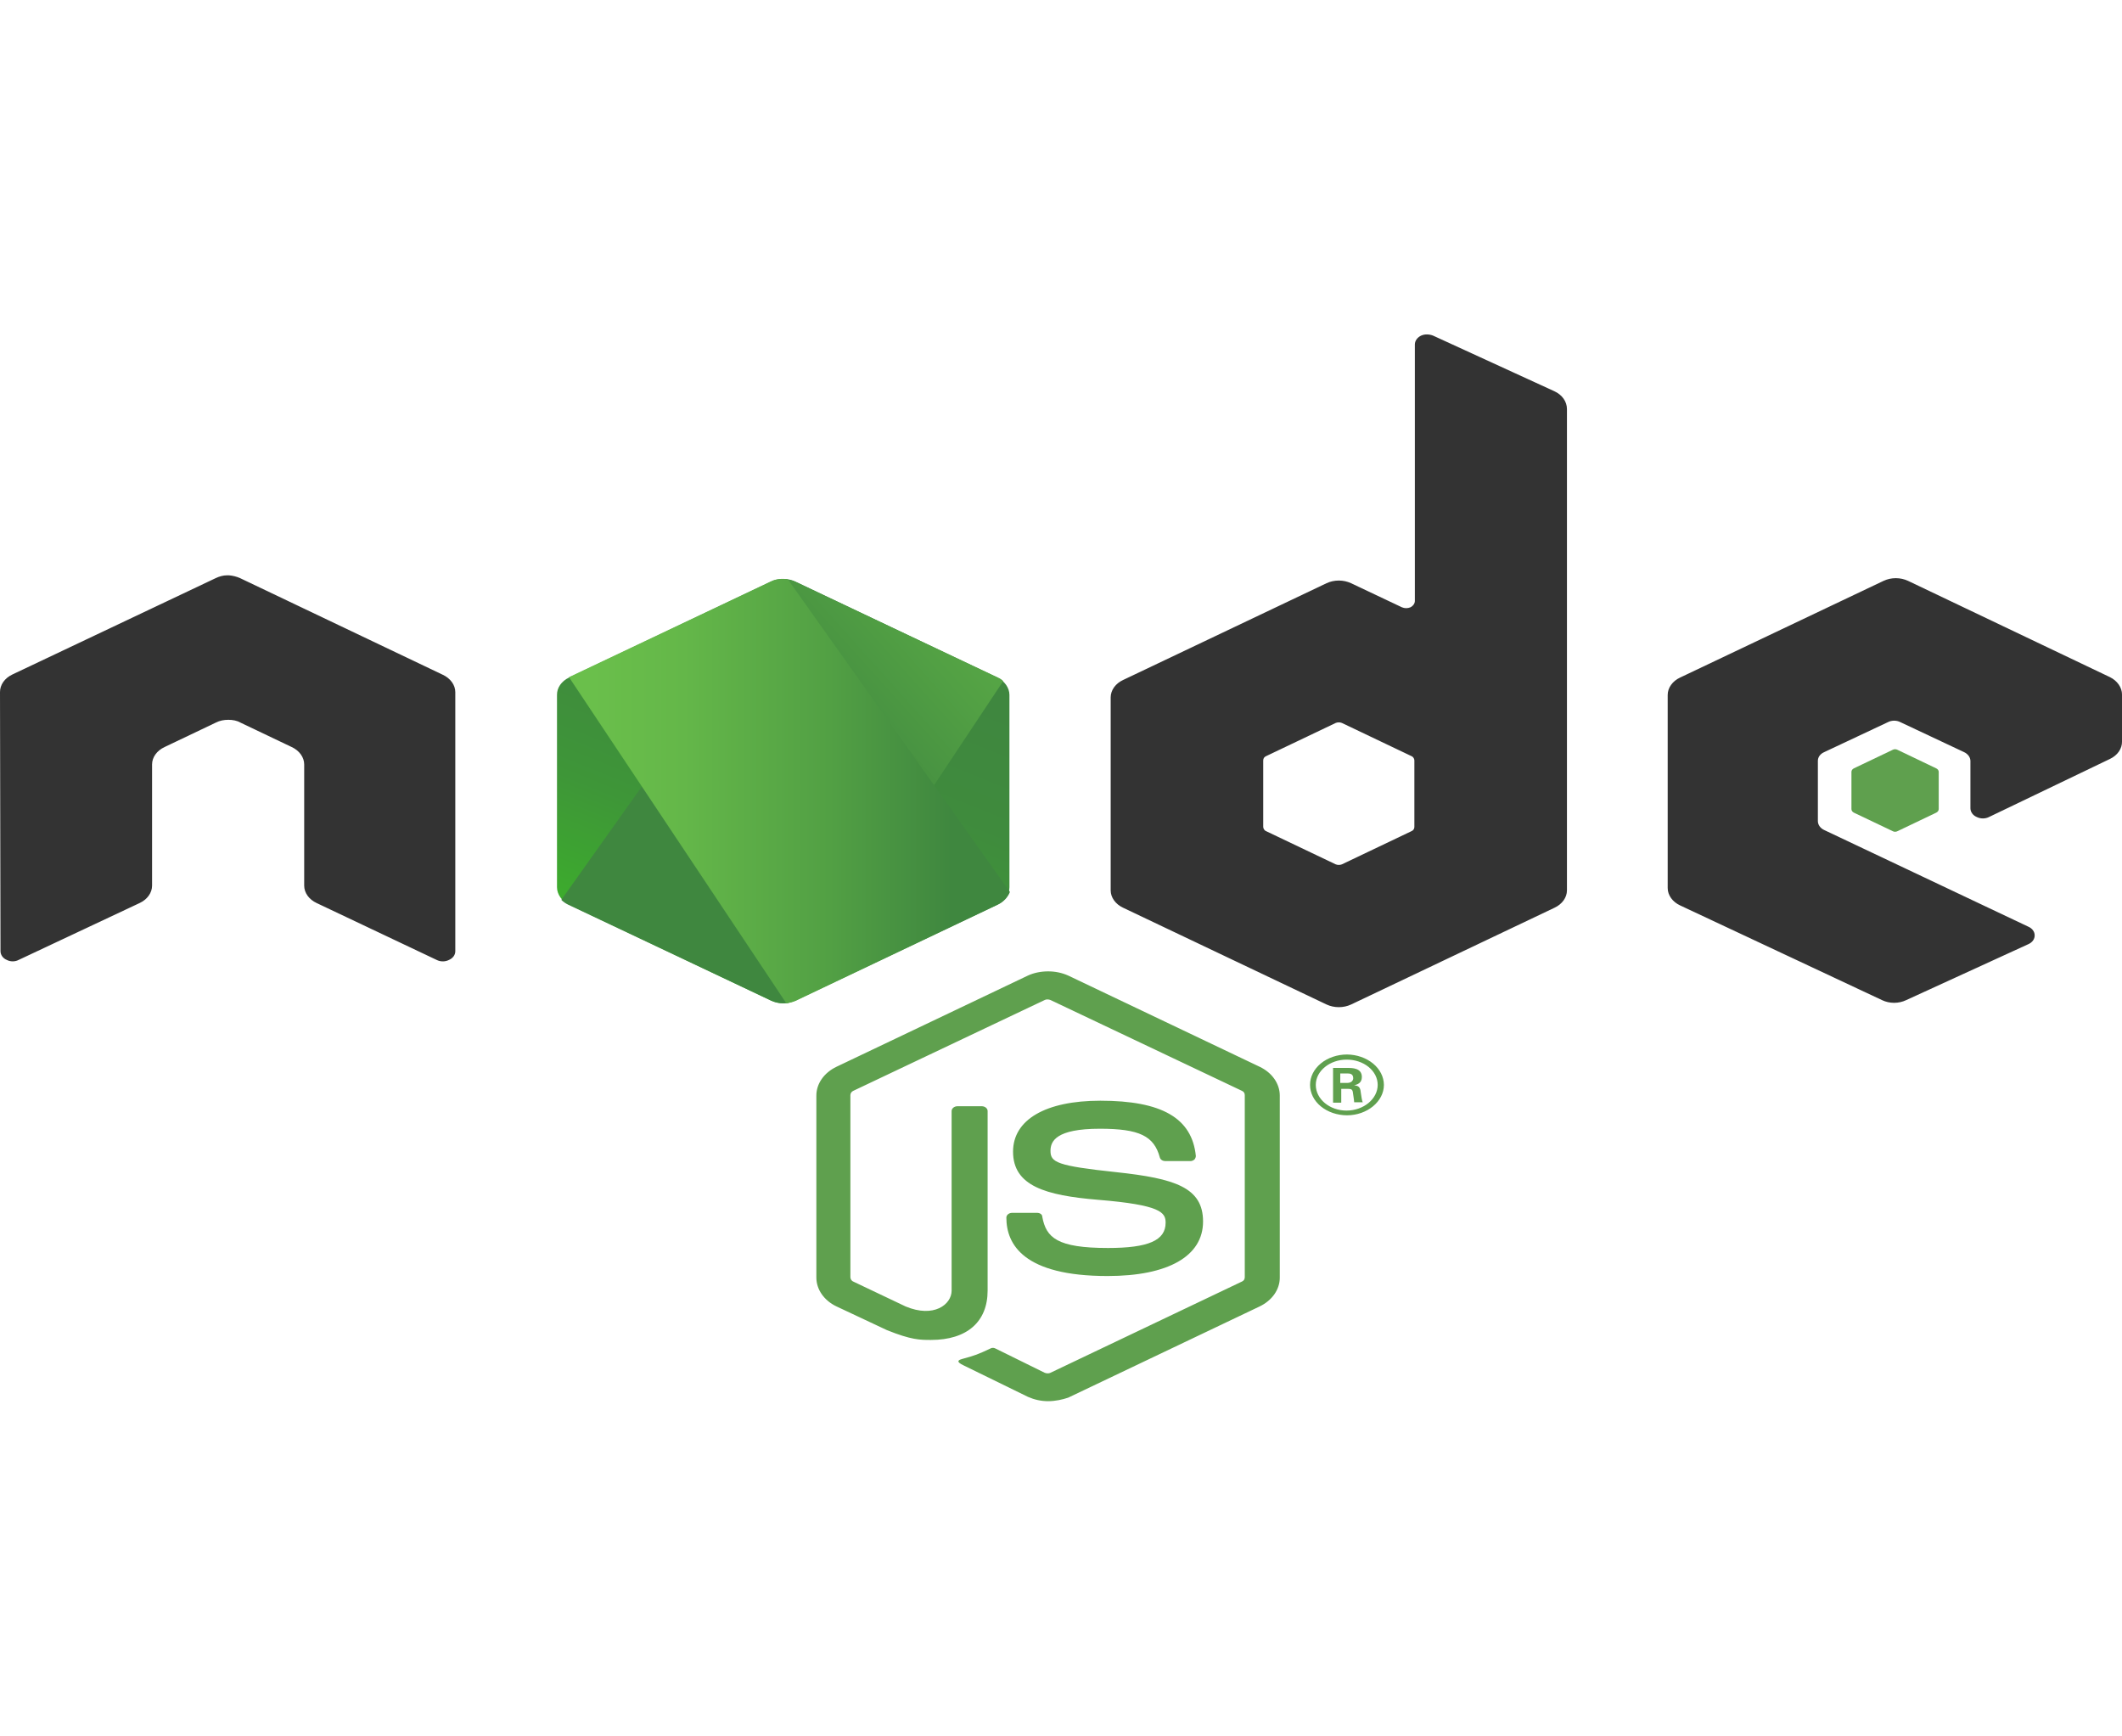 <svg width="247" height="202" viewBox="0 0 247 202" fill="none" xmlns="http://www.w3.org/2000/svg">
<g clip-path="url(#clip0_144_10)">
<path d="M220.588 87.198C220.489 87.198 220.391 87.222 220.309 87.267L215.781 89.429C215.696 89.472 215.626 89.533 215.578 89.605C215.53 89.677 215.506 89.758 215.507 89.84V94.164C215.507 94.347 215.614 94.486 215.781 94.577L220.309 96.736C220.391 96.781 220.489 96.806 220.588 96.806C220.688 96.806 220.785 96.781 220.868 96.736L225.387 94.577C225.473 94.533 225.544 94.472 225.593 94.399C225.642 94.326 225.667 94.245 225.667 94.162V89.843C225.668 89.76 225.643 89.679 225.594 89.607C225.545 89.535 225.474 89.475 225.387 89.432L220.866 87.269C220.784 87.224 220.687 87.198 220.588 87.198ZM121.995 113.054C121.171 113.054 120.351 113.218 119.652 113.54L97.366 124.156C96.652 124.499 96.06 124.989 95.649 125.577C95.238 126.165 95.023 126.831 95.024 127.508V148.691C95.024 150.07 95.915 151.358 97.366 152.049L103.232 154.805C106.081 155.954 107.086 155.95 108.369 155.95C112.557 155.95 114.959 153.837 114.959 150.206V129.304C114.957 129.158 114.885 129.019 114.76 128.916C114.635 128.813 114.465 128.753 114.288 128.75H111.443C111.265 128.752 111.094 128.811 110.968 128.915C110.842 129.018 110.77 129.158 110.768 129.304V150.211C110.768 151.819 108.705 153.43 105.411 152.052L99.323 149.157C99.099 149.065 98.985 148.831 98.985 148.648V127.46C98.985 127.277 99.099 127.05 99.323 126.957L121.601 116.388C121.769 116.297 122.051 116.297 122.275 116.388L144.559 126.957C144.781 127.05 144.891 127.232 144.891 127.462V148.647C144.891 148.876 144.781 149.063 144.559 149.155L122.275 159.771C122.107 159.863 121.825 159.863 121.601 159.771L115.907 156.964C115.739 156.872 115.515 156.826 115.347 156.918C113.784 157.653 113.51 157.749 112.001 158.163C111.665 158.254 111.108 158.436 112.223 158.941L119.652 162.574C120.378 162.894 121.157 163.077 121.995 163.077C122.832 163.077 123.668 162.896 124.337 162.667L146.623 152.051C147.339 151.707 147.931 151.216 148.342 150.627C148.753 150.038 148.968 149.371 148.966 148.693V127.508C148.966 126.129 148.075 124.845 146.623 124.156L124.337 113.54C123.62 113.218 122.813 113.051 121.995 113.054ZM156.787 122.728C155.643 122.731 154.548 123.106 153.743 123.77C152.937 124.434 152.486 125.332 152.49 126.267C152.487 127.202 152.937 128.1 153.743 128.764C154.549 129.427 155.644 129.802 156.787 129.806C159.135 129.806 161.086 128.197 161.086 126.267C161.08 125.334 160.626 124.441 159.822 123.779C159.018 123.117 157.928 122.738 156.787 122.728ZM156.729 123.326C157.205 123.321 157.677 123.394 158.118 123.539C158.559 123.685 158.961 123.901 159.299 124.175C159.637 124.449 159.905 124.774 160.088 125.134C160.27 125.493 160.364 125.878 160.363 126.267C160.363 127.877 158.742 129.256 156.731 129.256C154.778 129.256 153.157 127.921 153.157 126.267C153.157 124.614 154.832 123.326 156.729 123.326ZM155.168 124.29V128.333H156.121V126.73H156.959C157.295 126.73 157.405 126.821 157.461 127.05C157.461 127.097 157.626 128.107 157.626 128.291H158.63C158.518 128.107 158.462 127.555 158.406 127.233C158.352 126.728 158.298 126.361 157.626 126.315C157.962 126.222 158.52 126.084 158.52 125.349C158.52 124.292 157.401 124.292 156.845 124.292L155.168 124.29ZM156.007 124.934H156.787C157.069 124.934 157.513 124.934 157.513 125.485C157.513 125.668 157.405 126.039 156.787 126.039H156.006L156.007 124.934ZM128.085 128.106C121.717 128.106 117.919 130.312 117.919 134.035C117.919 138.034 121.717 139.132 127.805 139.639C135.119 140.237 135.678 141.111 135.678 142.306C135.678 144.373 133.664 145.248 128.973 145.248C123.052 145.248 121.769 144.051 121.321 141.616C121.321 141.34 121.047 141.159 120.712 141.159H117.807C117.63 141.16 117.46 141.219 117.335 141.322C117.211 141.425 117.14 141.564 117.14 141.709C117.14 144.834 119.149 148.511 128.924 148.511C135.958 148.511 140.035 146.21 140.035 142.167C140.035 138.214 136.794 137.158 129.928 136.423C123 135.687 122.277 135.274 122.277 133.942C122.277 132.839 122.89 131.369 128.027 131.369C132.606 131.369 134.335 132.198 135.007 134.725C135.04 134.839 135.119 134.94 135.23 135.015C135.341 135.089 135.479 135.131 135.622 135.135H138.58C138.75 135.135 138.918 135.045 139.032 134.953C139.133 134.83 139.19 134.687 139.196 134.538C138.75 130.127 135.234 128.106 128.085 128.106Z" fill="#5FA04E"/>
<path d="M166.092 38.923C165.854 38.92 165.62 38.969 165.413 39.063C165.197 39.167 165.018 39.314 164.891 39.49C164.764 39.666 164.695 39.866 164.689 40.07V69.943C164.689 70.217 164.516 70.495 164.182 70.678C164.027 70.746 163.855 70.781 163.68 70.781C163.505 70.781 163.332 70.746 163.178 70.678L157.262 67.877C156.827 67.674 156.336 67.567 155.836 67.567C155.336 67.567 154.844 67.674 154.41 67.877L130.736 79.137C130.298 79.339 129.933 79.632 129.678 79.986C129.423 80.341 129.287 80.744 129.283 81.155V103.628C129.283 104.455 129.843 105.237 130.736 105.651L154.414 116.911C154.848 117.113 155.339 117.22 155.839 117.22C156.338 117.22 156.83 117.113 157.264 116.911L180.939 105.651C181.833 105.237 182.392 104.455 182.392 103.628V47.609C182.392 46.736 181.833 45.952 180.939 45.54L166.814 39.063C166.59 38.972 166.342 38.924 166.092 38.923ZM26.412 66.96C25.966 66.96 25.52 67.093 25.13 67.276L1.453 78.495C1.008 78.702 0.639 79.002 0.383 79.365C0.128 79.728 -0.004 80.14 -1.25351e-05 80.559L0.058 110.704C0.058 111.119 0.334 111.533 0.782 111.717C0.989 111.828 1.232 111.888 1.48 111.888C1.728 111.888 1.971 111.828 2.179 111.717L16.254 105.1C17.147 104.687 17.701 103.904 17.701 103.077V88.969C17.701 88.141 18.261 87.359 19.156 86.945L25.13 84.097C25.576 83.866 26.082 83.775 26.583 83.775C27.085 83.775 27.589 83.866 27.98 84.097L33.955 86.945C34.848 87.359 35.408 88.141 35.408 88.969V103.077C35.408 103.904 35.964 104.687 36.855 105.1L50.818 111.717C51.035 111.83 51.287 111.891 51.545 111.891C51.802 111.891 52.054 111.83 52.271 111.717C52.494 111.618 52.679 111.472 52.807 111.293C52.934 111.115 53 110.911 52.997 110.704V80.559C52.997 79.732 52.437 78.949 51.542 78.534L27.923 67.276C27.525 67.103 27.09 66.995 26.641 66.958L26.412 66.96ZM220.667 67.291C220.179 67.291 219.695 67.395 219.247 67.604L195.566 78.857C194.673 79.271 194.119 80.054 194.119 80.882V103.355C194.119 104.182 194.673 104.964 195.566 105.378L219.077 116.404C219.501 116.607 219.983 116.714 220.474 116.714C220.964 116.714 221.446 116.607 221.87 116.404L236.111 109.882C236.333 109.783 236.517 109.636 236.645 109.458C236.772 109.279 236.838 109.075 236.834 108.869C236.837 108.662 236.771 108.459 236.644 108.282C236.516 108.104 236.332 107.957 236.111 107.859L212.324 96.597C212.107 96.493 211.927 96.346 211.8 96.168C211.674 95.991 211.605 95.791 211.6 95.586V88.553C211.597 88.347 211.663 88.144 211.79 87.966C211.918 87.788 212.102 87.642 212.324 87.543L219.753 84.049C219.97 83.936 220.222 83.876 220.479 83.876C220.737 83.876 220.989 83.936 221.206 84.049L228.627 87.542C228.845 87.645 229.026 87.793 229.154 87.97C229.282 88.147 229.352 88.348 229.357 88.553V94.069C229.357 94.484 229.635 94.897 230.08 95.081C230.298 95.194 230.55 95.254 230.808 95.254C231.066 95.254 231.318 95.194 231.535 95.081L245.605 88.326C246.036 88.12 246.393 87.824 246.639 87.469C246.884 87.113 247.009 86.71 247.002 86.301V80.833C247.002 80.006 246.442 79.228 245.605 78.813L222.094 67.602C221.66 67.399 221.169 67.292 220.669 67.29L220.667 67.291ZM155.836 84.073C155.961 84.073 156.089 84.097 156.202 84.144L164.296 88.004C164.519 88.096 164.633 88.323 164.633 88.508V96.228C164.633 96.458 164.519 96.644 164.296 96.736L156.2 100.596C156.087 100.642 155.962 100.665 155.836 100.665C155.709 100.665 155.585 100.642 155.471 100.596L147.376 96.736C147.152 96.644 147.038 96.412 147.038 96.228V88.508C147.038 88.277 147.154 88.096 147.376 88.003L155.471 84.144C155.584 84.096 155.708 84.072 155.836 84.073Z" fill="#333333"/>
<path d="M92.59 67.691C92.157 67.487 91.666 67.379 91.166 67.379C90.666 67.379 90.175 67.487 89.742 67.691L66.231 78.859C65.8 79.064 65.444 79.36 65.198 79.715C64.953 80.07 64.827 80.472 64.834 80.88V103.26C64.834 104.088 65.393 104.87 66.231 105.283L89.742 116.45C90.175 116.654 90.666 116.761 91.166 116.761C91.666 116.761 92.157 116.654 92.59 116.45L116.1 105.283C116.993 104.87 117.497 104.088 117.497 103.26V80.88C117.497 80.053 116.937 79.271 116.1 78.859L92.59 67.691Z" fill="url(#paint0_linear_144_10)"/>
<path d="M116.156 78.859L92.534 67.691C92.302 67.594 92.059 67.518 91.809 67.462L65.337 104.731C65.561 104.961 65.839 105.144 66.119 105.283L89.742 116.45C90.412 116.772 91.193 116.863 91.919 116.679L116.771 79.272C116.608 79.097 116.397 78.956 116.156 78.859Z" fill="url(#paint1_linear_144_10)"/>
<path d="M116.156 105.282C116.827 104.96 117.329 104.409 117.553 103.811L91.695 67.414C91.027 67.323 90.3 67.369 89.686 67.691L66.231 78.812L91.529 116.77C91.863 116.724 92.254 116.633 92.59 116.494L116.156 105.282Z" fill="url(#paint2_linear_144_10)"/>
</g>
<defs>
<linearGradient id="paint0_linear_144_10" x1="100.74" y1="76.007" x2="85.384" y2="114.073" gradientUnits="userSpaceOnUse">
<stop stop-color="#3F873F"/>
<stop offset="0.33" stop-color="#3F8B3D"/>
<stop offset="0.637" stop-color="#3E9638"/>
<stop offset="0.934" stop-color="#3DA92E"/>
<stop offset="1" stop-color="#3DAE2B"/>
</linearGradient>
<linearGradient id="paint1_linear_144_10" x1="87.593" y1="94.684" x2="138.645" y2="48.844" gradientUnits="userSpaceOnUse">
<stop offset="0.138" stop-color="#3F873F"/>
<stop offset="0.402" stop-color="#52A044"/>
<stop offset="0.713" stop-color="#64B749"/>
<stop offset="0.908" stop-color="#6ABF4B"/>
</linearGradient>
<linearGradient id="paint2_linear_144_10" x1="63.974" y1="92.063" x2="118.376" y2="92.063" gradientUnits="userSpaceOnUse">
<stop offset="0.092" stop-color="#6ABF4B"/>
<stop offset="0.287" stop-color="#64B749"/>
<stop offset="0.598" stop-color="#52A044"/>
<stop offset="0.862" stop-color="#3F873F"/>
</linearGradient>
<clipPath id="clip0_144_10">
<rect width="247" height="202" fill="white"/>
</clipPath>
</defs>
</svg>

